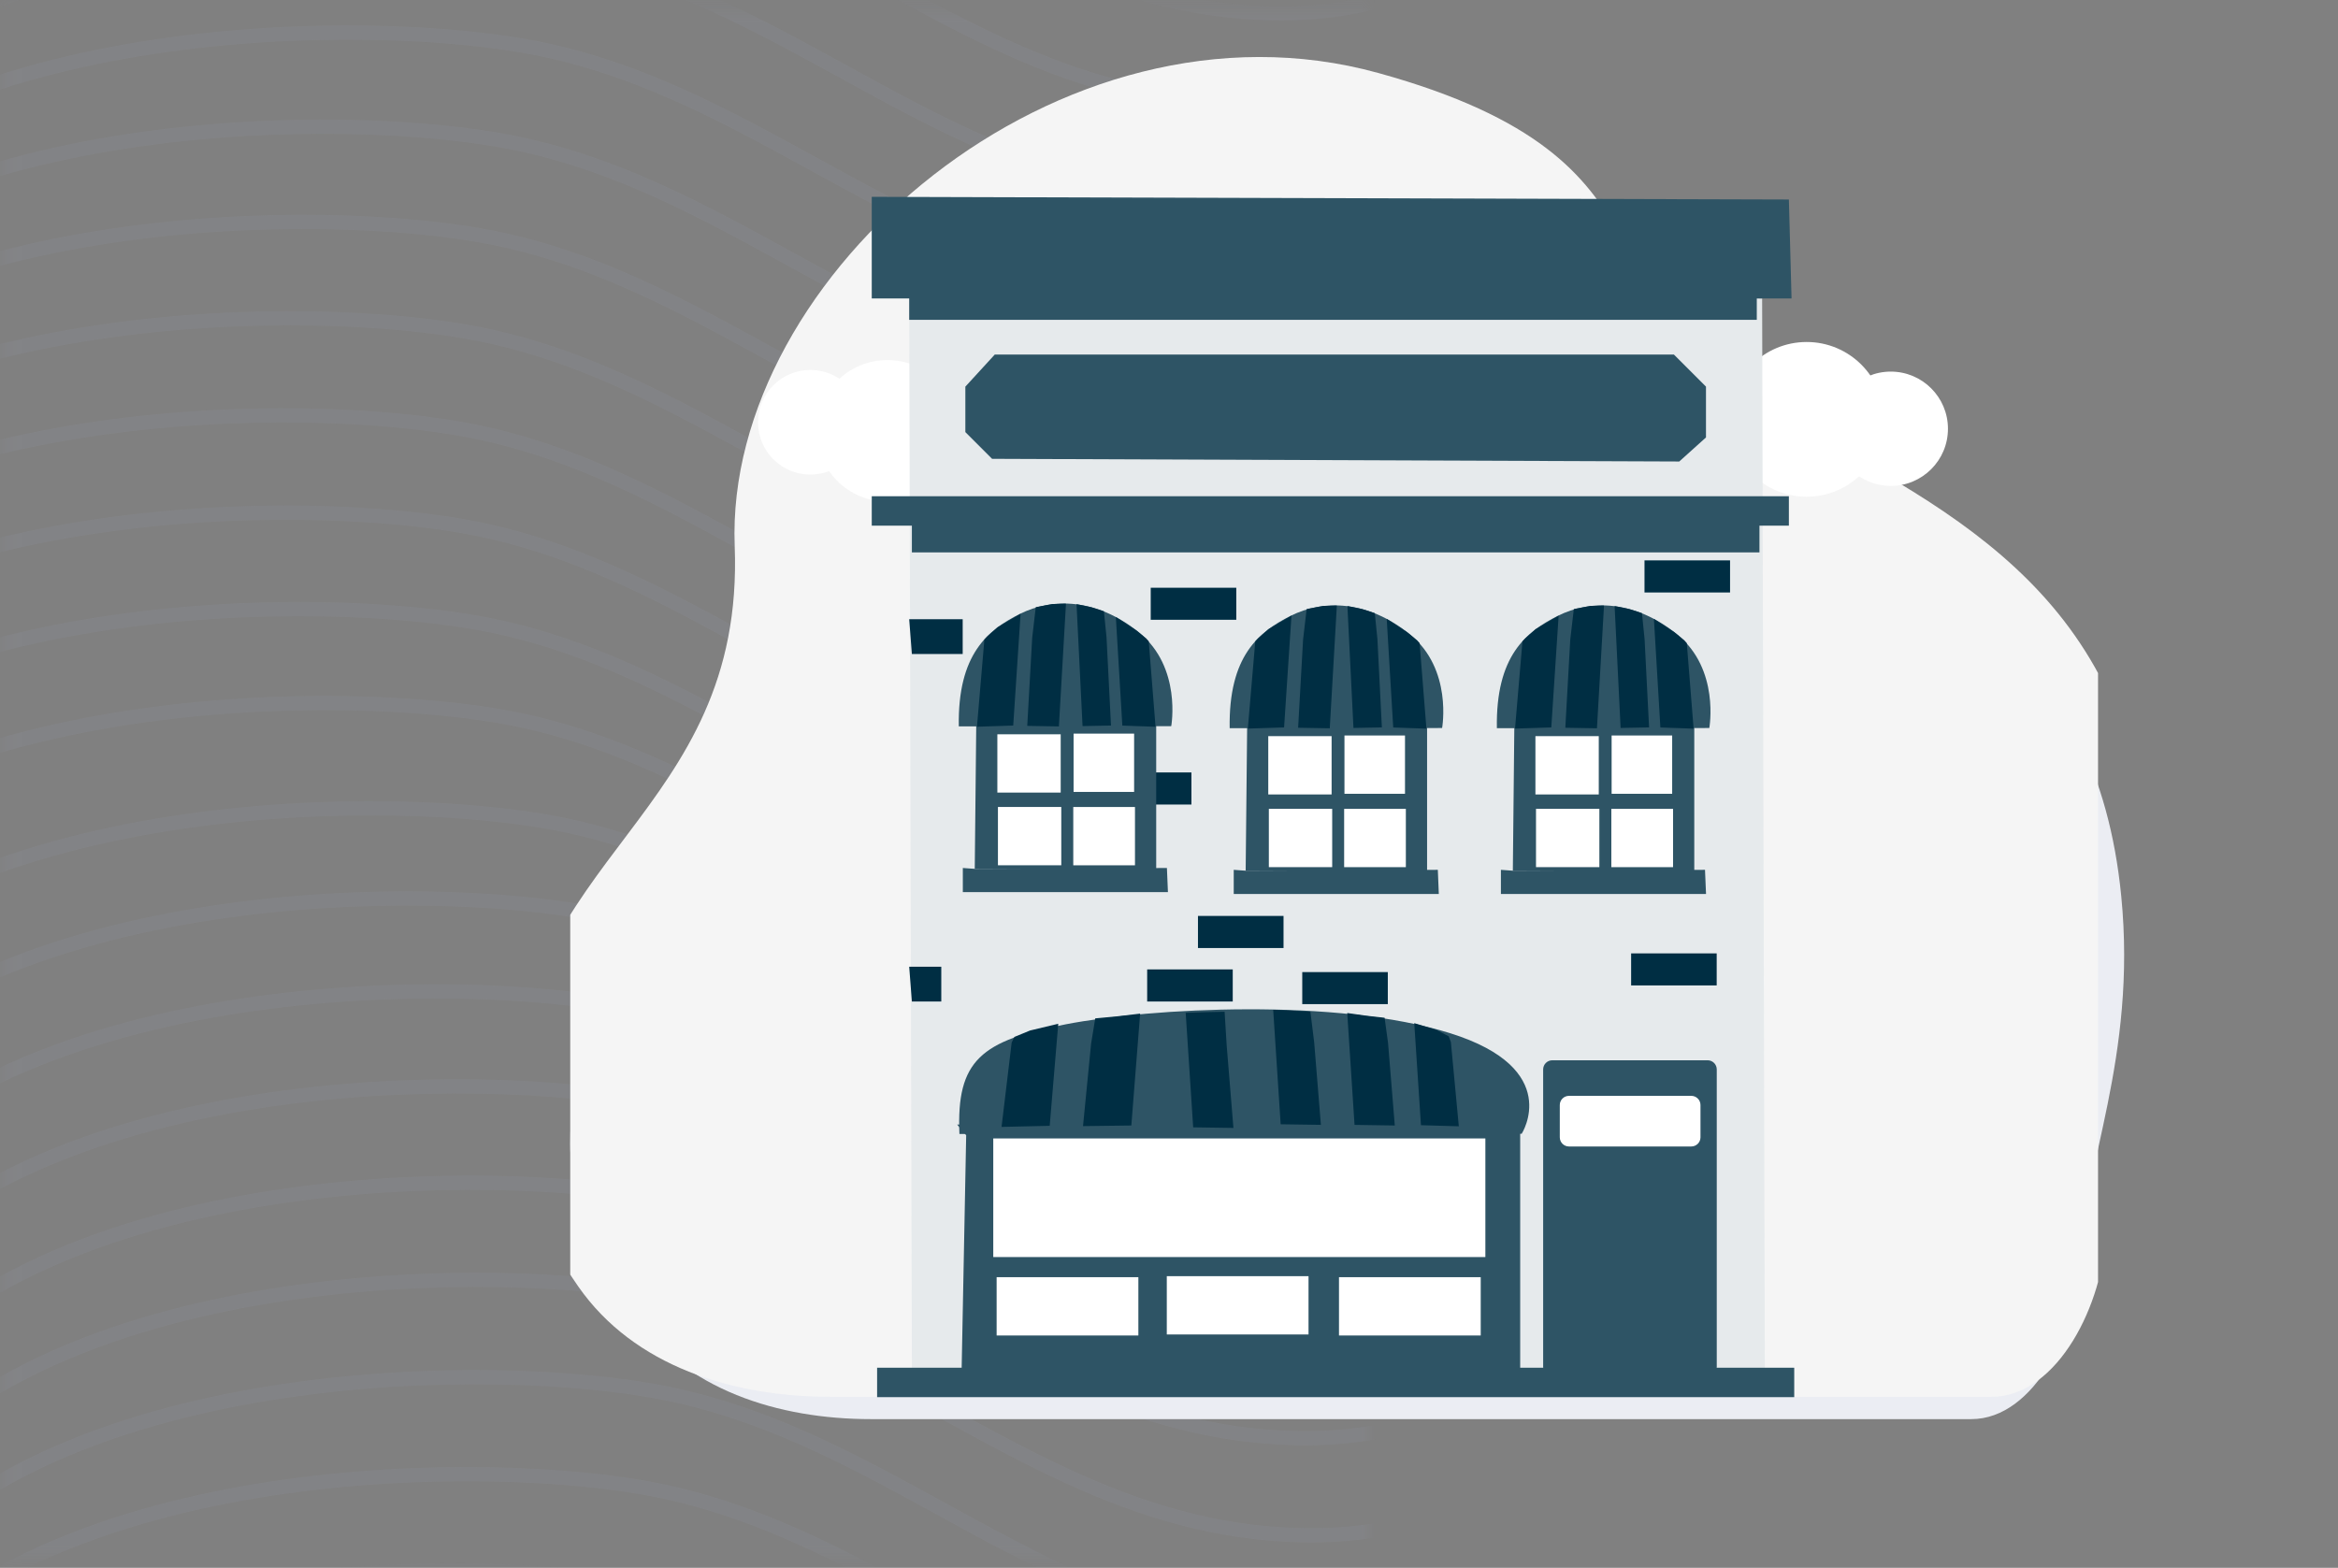<svg width="164" height="110" viewBox="0 0 164 110" fill="none" xmlns="http://www.w3.org/2000/svg">
<rect x="0" y="0" width="164" height="110" fill="#808080" stroke="none"/>
<g opacity="0.2">
<mask id="mask0_418_12951" style="mask-type:alpha" maskUnits="userSpaceOnUse" x="0" y="0" width="96" height="110">
<rect width="95.871" height="108.485" transform="matrix(1 0 0 -1 0.13 109.243)" fill="#CEE2E4"/>
<rect x="0.5" y="-0.5" width="94.871" height="107.485" transform="matrix(1 0 0 -1 0.13 108.243)" stroke="#99A1B7" stroke-opacity="0.6"/>
</mask>
<g mask="url(#mask0_418_12951)">
<path d="M110.264 -11.342C108.806 -7.058 102.456 1.39 88.72 0.915C71.55 0.321 60.805 -12.638 44.606 -15.877C32.651 -18.268 2.707 -17.929 -9.874 -3.351" stroke="#99A1B7" stroke-opacity="0.6"/>
<path d="M107.727 -5.004C106.269 -0.72 99.919 7.728 86.183 7.253C69.013 6.659 58.268 -6.3 42.069 -9.54C30.114 -11.931 0.17 -11.591 -12.411 2.987" stroke="#99A1B7" stroke-opacity="0.6"/>
<path d="M105.416 1.424C103.958 5.707 97.608 14.156 83.872 13.681C66.702 13.086 55.957 0.128 39.759 -3.112C27.803 -5.503 -2.141 -5.164 -14.722 9.415" stroke="#99A1B7" stroke-opacity="0.6"/>
<path d="M103.371 7.934C101.913 12.217 95.564 20.665 81.827 20.19C64.657 19.596 53.912 6.638 37.714 3.398C25.758 1.007 -4.186 1.346 -16.766 15.925" stroke="#99A1B7" stroke-opacity="0.6"/>
<path d="M101.629 14.539C100.171 18.823 93.821 27.271 80.085 26.796C62.915 26.202 52.17 13.243 35.972 10.004C24.016 7.612 -5.928 7.952 -18.509 22.53" stroke="#99A1B7" stroke-opacity="0.6"/>
<path d="M100.246 21.219C98.788 25.502 92.439 33.951 78.702 33.475C61.532 32.882 50.787 19.923 34.589 16.683C22.633 14.292 -7.311 14.631 -19.891 29.21" stroke="#99A1B7" stroke-opacity="0.6"/>
<path d="M99.295 27.978C97.837 32.262 91.487 40.71 77.751 40.235C60.581 39.641 49.836 26.683 33.638 23.443C21.682 21.052 -8.262 21.391 -20.843 35.97" stroke="#99A1B7" stroke-opacity="0.6"/>
<path d="M98.852 34.791C97.394 39.075 91.044 47.523 77.308 47.048C60.138 46.454 49.393 33.495 33.194 30.255C21.239 27.864 -8.705 28.204 -21.286 42.782" stroke="#99A1B7" stroke-opacity="0.6"/>
<path d="M99.035 41.619C97.577 45.903 91.228 54.351 77.491 53.876C60.321 53.282 49.576 40.323 33.378 37.084C21.422 34.692 -8.522 35.032 -21.102 49.61" stroke="#99A1B7" stroke-opacity="0.6"/>
<path d="M99.953 48.383C98.495 52.666 92.145 61.115 78.409 60.639C61.239 60.045 50.494 47.087 34.296 43.847C22.34 41.456 -7.604 41.795 -20.184 56.374" stroke="#99A1B7" stroke-opacity="0.6"/>
<path d="M101.736 54.974C100.278 59.258 93.929 67.706 80.193 67.231C63.022 66.637 52.278 53.679 36.079 50.439C24.124 48.048 -5.821 48.387 -18.401 62.966" stroke="#99A1B7" stroke-opacity="0.6"/>
<path d="M104.961 62.359C103.503 66.643 97.153 75.091 83.417 74.616C66.247 74.022 55.502 61.063 39.304 57.824C27.348 55.433 -2.596 55.772 -15.177 70.35" stroke="#99A1B7" stroke-opacity="0.6"/>
<path d="M107.525 68.686C106.068 72.969 99.718 81.417 85.982 80.942C68.811 80.348 58.066 67.39 41.868 64.15C29.913 61.759 -0.031 62.098 -12.612 76.677" stroke="#99A1B7" stroke-opacity="0.6"/>
<path d="M109.553 75.203C108.095 79.487 101.745 87.935 88.009 87.46C70.839 86.866 60.094 73.907 43.896 70.668C31.94 68.276 1.996 68.616 -10.585 83.194" stroke="#99A1B7" stroke-opacity="0.6"/>
<path d="M111.041 81.867C109.583 86.151 103.233 94.599 89.497 94.124C72.327 93.53 61.582 80.571 45.384 77.332C33.428 74.941 3.484 75.28 -9.097 89.858" stroke="#99A1B7" stroke-opacity="0.6"/>
<path d="M111.984 88.629C110.527 92.912 104.177 101.361 90.441 100.886C73.27 100.292 62.526 87.333 46.327 84.093C34.372 81.702 4.428 82.041 -8.153 96.62" stroke="#99A1B7" stroke-opacity="0.6"/>
<path d="M112.396 95.443C110.939 99.727 104.589 108.175 90.853 107.7C73.683 107.106 62.938 94.147 46.739 90.908C34.784 88.517 4.84 88.856 -7.741 103.434" stroke="#99A1B7" stroke-opacity="0.6"/>
<path d="M112.297 102.273C110.839 106.557 104.489 115.005 90.753 114.53C73.583 113.936 62.838 100.977 46.64 97.738C34.684 95.347 4.74 95.686 -7.841 110.265" stroke="#99A1B7" stroke-opacity="0.6"/>
<path d="M111.711 109.076C110.253 113.36 103.903 121.808 90.167 121.333C72.997 120.739 62.252 107.78 46.054 104.541C34.098 102.149 4.154 102.489 -8.427 117.067" stroke="#99A1B7" stroke-opacity="0.6"/>
<path d="M110.674 115.822C109.216 120.106 102.866 128.554 89.13 128.079C71.96 127.485 61.215 114.526 45.017 111.287C33.061 108.896 3.117 109.235 -9.464 123.813" stroke="#99A1B7" stroke-opacity="0.6"/>
</g>
</g>
<g clip-path="url(#clip0_418_12951)">
<path d="M40 80.242C40 84.522 41.941 88.699 44.324 92.155C48.029 97.526 54.614 99.566 61.087 99.566H138.277C142.762 99.566 145.733 93.154 145.88 88.617C146.098 81.872 149.909 74.231 148.797 62.882C147.065 45.195 135.284 39.79 122.984 33.076C110.684 26.361 118.653 16.535 97.517 10.64C76.381 4.744 54.033 24.233 54.726 42.411C55.419 60.589 40 63.209 40 80.242Z" fill="#EBEDF3"/>
<g clip-path="url(#clip1_418_12951)">
<path d="M36 77.816C36 82.287 38.047 86.649 40.562 90.259C44.471 95.87 51.419 98 58.248 98H139.686C144.419 98 147.553 91.303 147.708 86.564C147.938 79.519 151.959 71.539 150.786 59.685C148.958 41.212 136.529 35.567 123.552 28.555C110.574 21.541 118.982 11.279 96.683 5.121C74.384 -1.037 50.805 19.318 51.536 38.304C52.267 57.29 36 60.027 36 77.816Z" fill="#F5F5F5"/>
<path d="M126.728 34.85C129.725 34.85 132.155 32.42 132.155 29.422C132.155 26.424 129.725 23.994 126.728 23.994C123.73 23.994 121.3 26.424 121.3 29.422C121.3 32.42 123.73 34.85 126.728 34.85Z" fill="white"/>
<path d="M132.63 34.092C134.845 34.092 136.64 32.297 136.64 30.082C136.64 27.868 134.845 26.072 132.63 26.072C130.415 26.072 128.62 27.868 128.62 30.082C128.62 32.297 130.415 34.092 132.63 34.092Z" fill="white"/>
<path d="M62.246 35.198C64.99 35.198 67.214 32.974 67.214 30.23C67.214 27.486 64.99 25.262 62.246 25.262C59.502 25.262 57.277 27.486 57.277 30.23C57.277 32.974 59.502 35.198 62.246 35.198Z" fill="white"/>
<path d="M56.842 33.296C58.869 33.296 60.513 31.653 60.513 29.625C60.513 27.598 58.869 25.955 56.842 25.955C54.815 25.955 53.172 27.598 53.172 29.625C53.172 31.653 54.815 33.296 56.842 33.296Z" fill="white"/>
<path d="M63.776 20.75L63.964 96.113H123.794L123.606 20.938L63.776 20.75Z" fill="#E6EAEC"/>
<path d="M61.15 13.81L125.482 13.998L125.669 20.938H61.15V13.81ZM61.15 34.817H125.482V36.88H61.15V34.817Z" fill="#2E5465"/>
<path d="M63.964 36.692H123.418V38.755H63.964V36.692ZM63.776 20.375H123.231V22.438H63.776V20.375ZM61.525 95.959H125.857V98.022H61.525V95.959ZM69.778 24.876L67.715 27.127V30.315L69.59 32.191L117.792 32.379L119.667 30.691V27.127L117.417 24.876H69.778Z" fill="#2E5465"/>
<path d="M63.776 43.445H67.528V45.883H63.964L63.776 43.445ZM63.776 67.827H66.027V70.265H63.964L63.776 67.827ZM84.032 64.263H90.034V66.514H84.032V64.263ZM80.469 68.014H86.471V70.265H80.469V68.014ZM77.571 54.195H83.573V56.446H77.571V54.195ZM91.347 68.202H97.349V70.452H91.347V68.202ZM80.718 41.235H86.72V43.486H80.718V41.235ZM114.416 66.889H120.418V69.139H114.416V66.889ZM115.354 39.318H121.356V41.569H115.354V39.318Z" fill="#002E43"/>
<path d="M119.78 74.389H108.888C108.533 74.389 108.245 74.677 108.245 75.032V95.907C108.245 96.262 108.533 96.55 108.888 96.55H119.78C120.135 96.55 120.423 96.262 120.423 95.907V75.032C120.423 74.677 120.135 74.389 119.78 74.389Z" fill="#2E5465"/>
<path d="M118.638 76.885H110.055C109.7 76.885 109.412 77.173 109.412 77.528V79.794C109.412 80.149 109.7 80.437 110.055 80.437H118.638C118.993 80.437 119.281 80.149 119.281 79.794V77.528C119.281 77.173 118.993 76.885 118.638 76.885Z" fill="white"/>
<path d="M67.255 50.961H68.48L82.157 50.947C82.157 50.947 82.907 46.821 79.906 44.383C76.905 41.945 73.797 41.945 71.547 43.07C69.296 44.195 67.171 45.883 67.255 50.961Z" fill="#2E5465"/>
<path d="M68.478 50.959L68.375 60.958H81.102V50.706L68.273 50.5L68.478 50.959Z" fill="#2E5465"/>
<path d="M68.375 60.959L67.538 60.898V62.59H81.925L81.854 60.898L68.375 60.959Z" fill="#2E5465"/>
<path d="M69.96 51.518H74.403V55.608H69.96V51.518ZM75.307 51.471H79.553V55.561H75.307V51.471ZM75.285 56.619H79.613V60.71H75.285V56.619ZM70.001 56.617H74.444V60.708H70.001V56.617Z" fill="white"/>
<path d="M69.051 44.865L68.529 50.987L71.073 50.904L71.59 43.059L69.981 44.002L69.246 44.659M80.578 44.992L81.056 50.989L78.727 50.908L78.271 43.289L79.707 44.225L80.4 44.792M72.404 44.745L72.057 50.928L74.276 50.966L74.773 42.353L73.813 42.38L72.654 42.597M77.618 44.721L77.931 50.904L75.936 50.942L75.514 42.387L76.56 42.607L77.434 42.886" fill="#002E43"/>
<path d="M86.256 51.091H87.481L101.157 51.078C101.157 51.078 101.908 46.952 98.907 44.514C95.906 42.076 92.798 42.076 90.547 43.201C88.297 44.326 86.174 46.02 86.256 51.091Z" fill="#2E5465"/>
<path d="M87.481 51.088L87.378 61.089H100.103V50.835L87.274 50.629L87.481 51.088Z" fill="#2E5465"/>
<path d="M87.377 61.089L86.541 61.027V62.721H100.926L100.857 61.027L87.377 61.089Z" fill="#2E5465"/>
<path d="M88.963 51.648H93.406V55.739H88.963V51.648ZM94.308 51.602H98.554V55.692H94.308V51.602ZM94.286 56.75H98.614V60.84H94.286V56.75ZM89.004 56.748H93.447V60.839H89.004V56.748Z" fill="white"/>
<path d="M88.052 44.996L87.53 51.117L90.073 51.037L90.591 43.191L88.984 44.135L88.247 44.791M99.579 45.123L100.057 51.121L97.728 51.041L97.272 43.42L98.709 44.356L99.401 44.923M91.405 44.876L91.058 51.059L93.277 51.097L93.774 42.484L92.814 42.511L91.655 42.73M96.621 44.853L96.932 51.035L94.939 51.072L94.515 42.52L95.563 42.738L96.435 43.017" fill="#002E43"/>
<path d="M104.999 51.091H106.223L119.9 51.078C119.9 51.078 120.65 46.952 117.649 44.514C114.648 42.076 111.54 42.076 109.29 43.201C107.039 44.326 104.914 46.02 104.999 51.091Z" fill="#2E5465"/>
<path d="M106.222 51.088L106.119 61.089H118.846V50.835L106.016 50.629L106.222 51.088Z" fill="#2E5465"/>
<path d="M106.119 61.089L105.282 61.027V62.721H119.67L119.598 61.027L106.119 61.089Z" fill="#2E5465"/>
<path d="M107.703 51.648H112.146V55.739H107.703V51.648ZM113.048 51.602H117.295V55.692H113.048V51.602ZM113.028 56.75H117.357V60.84H113.028V56.75ZM107.744 56.748H112.188V60.839H107.744V56.748Z" fill="white"/>
<path d="M106.794 44.996L106.272 51.117L108.816 51.037L109.331 43.191L107.724 44.135L106.987 44.791M118.321 45.123L118.799 51.121L116.468 51.041L116.014 43.42L117.451 44.356L118.143 44.923M110.147 44.876L109.8 51.059L112.019 51.097L112.514 42.484L111.556 42.511L110.397 42.73M115.361 44.853L115.675 51.035L113.679 51.072L113.257 42.52L114.304 42.738L115.176 43.017" fill="#002E43"/>
<path d="M67.299 79.559H70.541L106.739 79.546C106.739 79.546 109.678 74.985 101.735 72.494C93.793 70.003 80.729 70.712 74.778 71.862C68.827 73.011 67.077 74.381 67.299 79.559Z" fill="#2E5465"/>
<path d="M67.773 79.651L67.456 95.992H106.634V79.238L67.139 78.9L67.773 79.651Z" fill="#2E5465"/>
<path d="M69.673 79.873H104.192V88.195H69.673V79.873ZM81.845 89.536H91.787V93.626H81.845V89.536ZM69.909 89.607H79.851V93.698H69.909V89.607ZM93.924 89.607H103.866V93.698H93.924V89.607Z" fill="white"/>
<path d="M70.963 73.154L70.254 79.064L73.632 78.987L74.232 71.826L72.251 72.301L71.156 72.751M76.537 73.214L75.969 79.008L79.358 78.965L79.975 71.116L78.321 71.311L76.826 71.45M101.772 73.111L102.329 79.021L99.674 78.944L99.203 71.783L100.76 72.258L101.621 72.708M97.365 73.171L97.838 78.965L95.015 78.922L94.503 71.073L95.879 71.268L97.123 71.406M92.183 73.126L92.655 78.92L89.833 78.879L89.308 70.844L90.645 70.909L91.918 70.975M86.046 73.342L86.519 79.135L83.696 79.094L83.171 71.061L84.577 71.013L85.9 70.984" fill="#002E43"/>
</g>
</g>
<defs>
<clipPath id="clip0_418_12951">
<rect width="140" height="104" fill="white" transform="translate(24 3)"/>
</clipPath>
<clipPath id="clip1_418_12951">
<rect width="107.168" height="104" fill="white" transform="translate(40 2)"/>
</clipPath>
</defs>
</svg>
